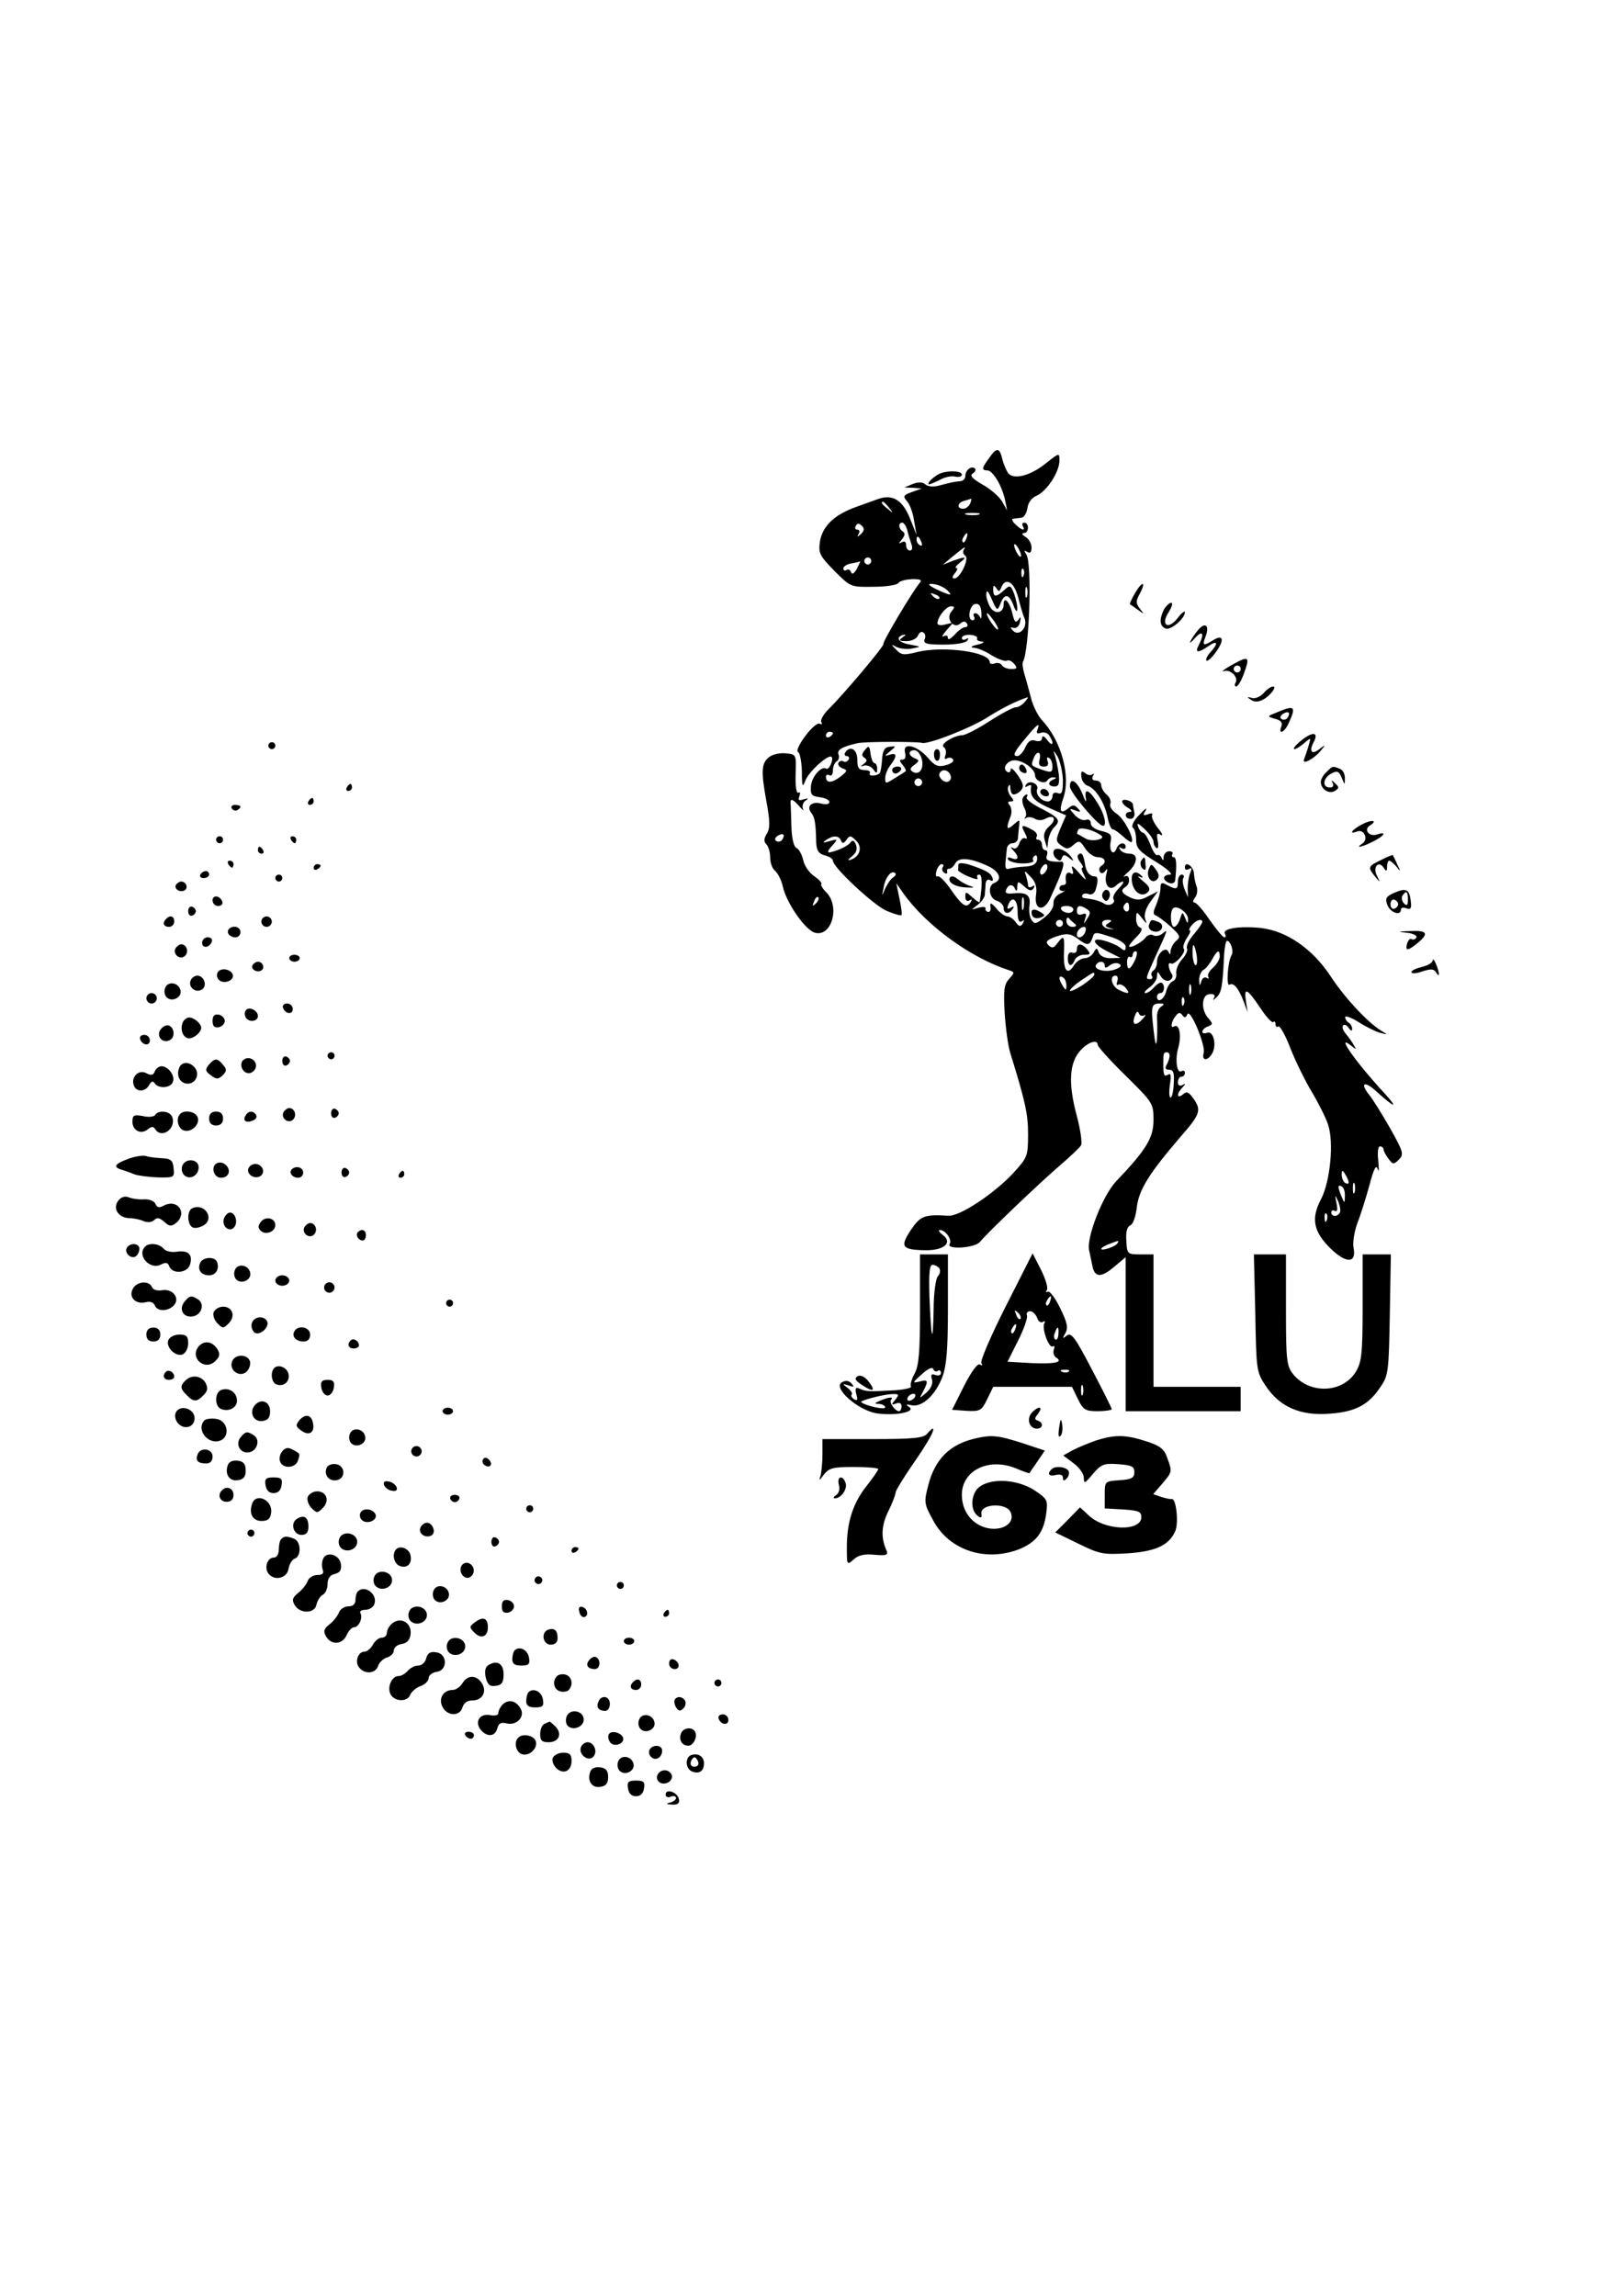 <?xml version="1.0" standalone="no"?>
<!DOCTYPE svg PUBLIC "-//W3C//DTD SVG 20010904//EN"
 "http://www.w3.org/TR/2001/REC-SVG-20010904/DTD/svg10.dtd">
<svg version="1.0" xmlns="http://www.w3.org/2000/svg"
 width="466pt" height="659pt" viewBox="0 0 466 659"
 preserveAspectRatio="xMidYMid meet">

<g transform="translate(0,659) scale(0.1,-0.1)"
fill="#000000" stroke="none">
<path d="M2838 5275 c-21 -28 -22 -35 -5 -35 16 0 42 -44 51 -85 l6 -30 -14
25 c-8 14 -33 36 -56 49 -30 17 -38 26 -29 32 7 4 10 11 7 14 -10 10 -28 -4
-28 -21 0 -8 -7 -15 -15 -15 -18 -2 -21 -2 -58 -12 -17 -5 -34 -4 -42 3 -8 7
-20 7 -36 1 l-24 -10 25 -1 25 -2 -28 -10 c-25 -9 -27 -12 -14 -27 8 -9 17
-34 20 -56 l7 -40 -16 40 c-22 59 -51 78 -94 63 -8 -3 -36 -13 -61 -22 -65
-23 -98 -55 -106 -99 -5 -34 -2 -41 41 -85 47 -47 47 -47 112 -46 36 0 69 5
72 11 4 6 22 10 39 11 24 0 30 -2 22 -11 -21 -25 -108 -171 -104 -175 4 -4
-105 -134 -156 -186 -16 -15 -26 -33 -22 -39 3 -5 1 -7 -5 -4 -5 4 -24 -12
-41 -35 -18 -24 -27 -44 -21 -46 5 -2 10 -27 11 -55 0 -45 2 -49 10 -27 10 26
66 76 75 68 7 -7 -7 -39 -15 -34 -14 9 -42 -23 -44 -50 -2 -25 2 -29 26 -32
15 -2 27 -8 27 -14 0 -6 -10 -8 -24 -4 -27 7 -43 -8 -28 -27 10 -12 13 -30 14
-84 1 -24 7 -33 25 -38 13 -3 23 -10 23 -15 0 -19 117 -128 154 -144 22 -9 41
-15 43 -12 2 2 -1 23 -6 47 l-9 44 21 -30 c66 -92 193 -184 301 -219 18 -6 18
-7 2 -25 -15 -16 -17 -33 -13 -100 3 -44 10 -95 16 -113 44 -142 51 -176 51
-233 0 -63 -2 -67 -41 -110 -55 -60 -156 -127 -188 -124 -69 4 -80 0 -108 -42
-31 -47 -25 -56 42 -57 54 -1 80 22 50 44 -10 8 -14 14 -8 14 16 0 36 -28 28
-40 -11 -17 73 -12 87 6 23 28 172 170 228 218 30 26 58 52 62 59 4 7 -2 47
-13 88 -24 90 -21 150 12 185 22 24 49 32 49 15 0 -5 36 -45 80 -88 78 -77 80
-80 80 -127 0 -51 -20 -85 -108 -177 -38 -41 -84 -159 -77 -196 3 -13 7 -34
10 -48 7 -32 26 -32 64 1 l31 26 0 -221 0 -221 165 0 165 0 0 35 0 35 -125 0
-125 0 0 190 0 190 -38 0 c-37 0 -38 1 -40 39 -2 25 2 40 11 44 8 3 16 25 19
52 6 51 36 98 125 202 58 66 61 77 37 111 -13 18 -19 21 -30 11 -17 -14 -19 2
-1 20 10 11 10 13 0 7 -8 -4 -13 -1 -13 8 0 9 5 16 10 16 6 0 10 5 10 11 0 5
-4 8 -9 5 -14 -9 -20 32 -10 67 10 35 3 71 -12 61 -12 -7 -8 16 6 32 7 9 12 9
18 0 6 -8 10 -7 14 3 8 19 53 -89 47 -111 -7 -24 13 -23 25 0 13 25 2 65 -15
58 -8 -3 -14 -1 -14 3 0 5 7 12 16 15 15 6 15 8 1 24 -22 25 -19 68 4 69 12 1
17 -3 13 -10 -5 -9 -3 -8 6 0 15 14 18 31 22 111 1 28 5 52 9 52 10 0 20 -30
13 -41 -11 -18 -16 -91 -6 -85 12 7 26 -10 41 -49 l11 -30 -5 33 c-6 41 4 35
43 -23 16 -24 32 -42 36 -38 3 3 6 1 6 -6 0 -7 4 -10 8 -7 5 3 21 -26 35 -63
15 -38 43 -95 62 -126 19 -32 40 -74 46 -93 17 -51 6 -162 -20 -213 -30 -56
-22 -94 27 -142 45 -44 75 -43 66 2 -3 14 2 46 11 71 10 25 25 74 35 110 12
46 19 59 23 45 4 -11 4 -1 2 23 -3 25 -1 42 5 42 5 0 10 -4 10 -8 0 -5 6 -17
14 -27 12 -17 15 -18 30 -3 15 15 13 22 -25 90 -23 40 -50 84 -61 97 -26 33
-13 40 20 10 53 -48 67 -53 26 -8 -85 92 -143 175 -97 138 15 -12 16 -12 8 1
-4 8 -15 23 -23 33 -8 9 -12 20 -8 24 4 4 11 1 16 -7 6 -9 10 -10 10 -3 0 6
-4 15 -10 18 -5 3 -10 10 -10 16 0 5 17 -1 38 -14 20 -13 48 -27 62 -31 23 -6
23 -6 5 5 -39 23 -106 95 -146 156 -53 81 -128 132 -203 140 -60 6 -110 -2
-101 -17 3 -6 3 -10 -2 -10 -4 0 -23 23 -42 50 -19 28 -38 50 -44 50 -5 0 -4
6 2 14 6 7 8 21 5 31 -4 9 -7 26 -8 38 -1 21 -26 38 -26 17 0 -6 5 -8 12 -4 8
5 9 2 3 -12 -4 -10 -7 -30 -7 -44 l1 -25 -10 23 c-5 13 -7 28 -3 33 3 5 0 9
-5 9 -6 0 -11 -9 -11 -20 0 -23 -4 -24 -31 -10 -16 9 -19 7 -19 -9 0 -11 -6
-32 -12 -47 -9 -20 -10 -28 -2 -31 6 -2 25 -16 43 -32 27 -25 30 -30 16 -41
-8 -7 -15 -20 -16 -29 0 -11 -2 -12 -6 -3 -7 18 -33 -4 -33 -29 0 -10 -5 -21
-10 -24 -6 -4 -8 -11 -5 -16 4 -5 1 -9 -4 -9 -15 0 -14 1 11 57 41 89 40 87
24 74 -8 -7 -21 -9 -27 -5 -7 4 -17 0 -23 -8 -11 -14 -46 -32 -46 -23 0 3 10
15 22 27 14 14 18 23 10 26 -7 2 -12 13 -12 25 1 22 1 22 17 2 14 -18 15 -18
9 -2 -4 12 2 31 15 49 l22 30 -28 -14 c-21 -12 -33 -12 -51 -4 -26 12 -30 21
-14 31 15 9 12 37 -2 30 -7 -4 -3 2 10 13 27 25 29 52 3 52 -11 0 -23 5 -27
12 -4 7 -3 8 4 4 7 -4 12 -2 12 3 0 16 -20 13 -26 -4 -9 -23 -22 -8 -17 19 4
20 0 25 -26 31 -18 4 -31 13 -31 22 0 9 -6 13 -14 10 -8 -3 -22 3 -32 14 -17
19 -17 20 2 13 15 -6 17 -4 7 6 -10 11 -15 11 -28 0 -22 -18 -27 -8 -14 29 22
63 -5 163 -59 222 -13 13 -27 41 -33 64 -6 22 -14 53 -19 69 -5 16 -7 32 -5
36 19 31 27 285 10 309 -7 11 -7 13 3 7 8 -5 12 -1 12 13 0 11 -8 25 -17 30
-10 6 -12 11 -5 11 15 0 16 30 1 30 -5 0 -7 -4 -4 -10 9 -15 -4 -12 -21 5 -9
8 -12 16 -7 16 4 1 15 2 23 3 8 0 16 13 18 27 2 16 12 31 28 37 29 14 64 68
64 100 0 23 0 23 -38 -7 -44 -36 -93 -49 -109 -29 -5 7 -13 25 -17 41 -8 33
-16 34 -38 2z m-54 -130 c-4 -8 -12 -15 -20 -15 -20 0 -17 18 4 23 9 3 18 5
19 6 1 0 0 -6 -3 -14z m-233 -12 c13 -16 12 -17 -3 -4 -17 13 -22 21 -14 21 2
0 10 -8 17 -17z m257 -20 c-10 -2 -26 -2 -35 0 -10 3 -2 5 17 5 19 0 27 -2 18
-5z m-337 -55 c-11 -10 -13 -10 -7 0 4 6 2 12 -4 12 -6 0 -8 5 -4 11 4 8 9 8
17 0 8 -8 7 -14 -2 -23z m133 8 c3 -13 9 -31 12 -40 3 -9 1 -16 -5 -16 -6 0
-11 7 -11 16 0 9 -5 12 -12 8 -10 -6 -10 -4 0 8 9 11 10 18 2 23 -12 8 -13 25
-1 25 5 0 12 -11 15 -24z m169 -21 c-3 -9 -8 -14 -10 -11 -3 3 -2 9 2 15 9 16
15 13 8 -4z m-129 -11 c3 -8 2 -12 -4 -9 -6 3 -10 10 -10 16 0 14 7 11 14 -7z
m286 -39 c0 -5 -5 -3 -10 5 -5 8 -10 20 -10 25 0 6 5 3 10 -5 5 -8 10 -19 10
-25z m-165 16 c-3 -5 -1 -12 5 -16 12 -8 -15 -65 -31 -65 -8 0 -7 5 1 15 7 8
9 15 4 15 -5 0 0 7 10 15 23 18 18 19 -21 5 l-28 -11 30 25 c33 27 39 31 30
17z m-265 -31 c0 -5 -4 -10 -10 -10 -5 0 -10 5 -10 10 0 6 5 10 10 10 6 0 10
-4 10 -10z m-41 -22 c-8 -14 -14 -18 -17 -10 -2 6 -8 10 -13 6 -5 -3 -9 -1 -9
5 0 5 10 12 23 14 12 2 23 5 25 6 1 0 -3 -9 -9 -21z m478 -20 c-3 -8 -6 -5 -6
6 -1 11 2 17 5 13 3 -3 4 -12 1 -19z m-216 -45 c11 -12 8 -12 -17 -2 -41 18
-50 27 -20 22 14 -3 31 -12 37 -20z m200 -15 c6 -24 14 -52 19 -63 10 -26 -16
-53 -33 -35 -9 9 -9 11 2 8 8 -2 16 6 18 17 3 15 2 17 -5 6 -8 -10 -11 -6 -17
18 -7 33 -25 52 -25 27 0 -24 -22 -31 -37 -11 -7 11 -13 28 -13 39 1 15 5 11
16 -14 15 -34 16 -34 25 -12 11 30 25 28 37 -5 6 -17 11 -21 11 -11 1 9 -4 29
-9 44 -10 25 -12 26 -29 10 -23 -21 -31 -20 -31 2 0 13 2 14 9 4 7 -11 9 -11
14 2 12 30 36 17 48 -26z m26 0 c-3 -7 -5 -2 -5 12 0 14 2 19 5 13 2 -7 2 -19
0 -25z m-252 -6 c-3 -3 -11 0 -18 7 -9 10 -8 11 6 5 10 -3 15 -9 12 -12z m121
-40 c1 -15 -1 -21 -3 -14 -3 6 -9 12 -14 12 -6 0 -7 -4 -4 -10 3 -5 1 -10 -4
-10 -17 0 -9 46 9 47 10 1 15 -8 16 -25z m-86 3 c-17 -20 6 -51 25 -35 9 8 15
8 20 0 3 -5 1 -10 -6 -10 -6 0 -20 -10 -30 -22 -11 -11 -19 -16 -19 -9 0 7 -5
9 -12 5 -7 -4 -4 3 7 16 l20 23 -22 -5 c-13 -4 -23 -2 -23 3 0 18 25 49 39 49
11 0 11 -3 1 -15z m125 -31 c9 -15 12 -23 6 -20 -11 7 -35 46 -28 46 3 0 12
-12 22 -26z m-202 -49 c-4 -12 6 -15 55 -15 35 0 64 5 68 12 4 7 3 8 -4 4 -7
-4 -12 -2 -12 3 0 6 11 10 24 9 14 -1 22 -6 20 -10 -3 -4 3 -9 13 -9 10 -1 5
-5 -12 -9 -18 -4 -22 -8 -11 -9 10 0 34 -10 52 -22 19 -11 38 -18 43 -15 5 3
14 -1 21 -9 10 -12 9 -15 -8 -15 -12 0 -24 5 -27 11 -4 6 -13 8 -21 5 -8 -3
-14 -1 -14 4 0 29 -132 47 -207 29 -39 -10 -47 -9 -61 6 -16 16 -16 17 1 8 11
-5 31 -7 45 -4 26 5 26 5 -6 11 -33 5 -45 21 -20 28 9 2 8 0 -2 -7 -12 -9 -10
-11 11 -11 15 0 29 7 33 16 3 8 10 13 15 9 6 -3 8 -12 4 -20z m287 -180 c-7
-8 -18 -15 -26 -15 -7 0 -41 -18 -75 -40 -34 -22 -69 -40 -78 -40 -25 -1 -65
-26 -53 -34 6 -4 8 -14 5 -23 -4 -10 -2 -14 5 -9 6 3 13 2 17 -4 3 -5 -6 -12
-21 -16 -22 -6 -32 -2 -52 22 -31 35 -73 45 -65 14 3 -12 0 -20 -7 -20 -10 0
-10 -3 0 -15 7 -9 11 -17 9 -18 -2 -2 -16 -11 -31 -20 -27 -17 -28 -17 -28 0
0 10 7 27 15 37 20 26 19 37 -2 30 -16 -5 -16 -4 1 10 18 15 18 15 -1 13 -14
-1 -20 -10 -22 -36 -1 -19 -4 -37 -7 -40 -9 -9 -34 -9 -28 0 3 5 -4 9 -15 9
-17 0 -21 6 -21 30 0 30 -21 42 -35 20 -3 -5 -1 -10 5 -10 6 0 8 -5 5 -10 -4
-6 -10 -8 -15 -5 -5 3 -11 1 -14 -4 -3 -5 2 -12 11 -16 16 -5 15 -8 -7 -25
-24 -18 -40 -18 -40 1 0 6 5 7 10 4 6 -3 10 3 10 14 0 11 5 23 11 26 6 4 8 13
5 20 -5 13 10 22 54 32 17 5 172 5 186 1 18 -5 143 44 190 75 40 25 79 45 113
56 2 0 -2 -6 -9 -14z m37 -79 c-4 -10 -1 -13 10 -9 8 3 19 0 24 -8 15 -23 10
-34 -6 -13 -9 12 -14 14 -15 6 0 -8 -7 -11 -18 -8 -13 5 -22 -1 -30 -19 -6
-14 -17 -25 -23 -25 -15 0 -9 13 26 54 32 39 40 44 32 22z m-587 -10 c0 -3 -4
-8 -10 -11 -5 -3 -10 -1 -10 4 0 6 5 11 10 11 6 0 10 -2 10 -4z m255 -74 c7
-28 -7 -48 -26 -37 -9 6 -8 11 5 20 14 11 15 13 1 19 -19 7 -20 23 -1 23 8 0
17 -11 21 -25z m405 -61 c0 -34 -3 -42 -15 -37 -9 3 -15 0 -15 -9 0 -8 -6 -15
-13 -15 -19 0 -36 20 -31 35 6 16 -23 28 -32 13 -4 -7 -3 -8 5 -4 6 4 11 4 10
-1 -5 -27 6 -41 50 -61 l50 -22 -16 -37 c-14 -34 -14 -38 3 -50 15 -11 20 -10
34 2 16 14 19 13 34 -10 9 -14 25 -25 36 -25 21 0 27 -15 10 -25 -6 -4 -7 -11
-4 -17 4 -6 10 -5 16 3 6 9 7 5 2 -12 -6 -30 11 -48 29 -30 6 6 15 11 19 11 4
0 -1 -9 -12 -20 -12 -12 -18 -25 -15 -30 8 -12 -13 -23 -27 -13 -13 8 -33 13
-55 15 -7 1 -10 5 -7 9 2 5 11 6 18 3 8 -3 17 2 20 13 8 26 7 38 -3 38 -14 0
-25 13 -28 37 -4 26 -10 34 -19 25 -4 -4 -1 -13 6 -22 7 -8 9 -15 6 -15 -4 0
-2 -10 5 -22 8 -17 4 -15 -15 7 -17 20 -24 23 -19 11 4 -13 3 -17 -5 -12 -11
6 -17 -5 -13 -26 0 -5 -3 -8 -9 -8 -5 0 -10 -4 -10 -10 0 -5 6 -8 13 -7 6 2 2
-1 -10 -7 -13 -6 -21 -17 -20 -29 1 -11 -10 -28 -26 -40 -24 -19 -29 -20 -37
-7 -6 8 -8 27 -6 42 4 29 -8 38 -47 34 -18 -2 -24 1 -20 10 6 17 20 18 26 2 3
-7 6 -5 6 6 1 18 2 18 20 2 14 -13 21 -14 27 -5 4 8 3 10 -4 5 -7 -4 -12 -3
-12 3 0 5 -3 18 -6 28 -6 16 -5 16 13 -3 14 -14 19 -29 16 -51 -7 -45 22 -52
41 -10 36 78 44 104 32 104 -36 -1 -48 4 -42 18 3 8 1 15 -4 15 -6 0 -10 7
-10 15 0 8 -5 15 -11 15 -5 0 -8 4 -4 9 3 6 -3 15 -14 20 -29 16 -33 14 -20
-10 7 -13 7 -19 1 -15 -6 3 -13 -3 -17 -14 -4 -12 -11 -18 -18 -14 -8 5 -8 2
1 -7 17 -18 15 -30 -5 -22 -10 4 -14 2 -10 -4 4 -6 23 -11 42 -11 19 0 33 4
30 8 -3 5 -1 11 4 14 5 4 8 -2 7 -11 -2 -13 -13 -19 -35 -20 -18 -1 -38 -4
-45 -6 -9 -4 -12 2 -11 16 1 12 3 30 4 40 0 9 8 17 16 17 8 0 15 6 16 13 0 6
2 22 3 35 3 21 2 21 -16 5 -19 -17 -22 -11 -9 22 5 11 4 25 -1 33 -7 8 -7 12
2 12 10 0 10 3 0 15 -6 8 -10 20 -7 27 4 8 6 7 6 -4 1 -10 4 -18 9 -18 12 0
28 14 27 25 0 15 -35 61 -35 47 0 -7 -4 -11 -10 -7 -16 10 1 34 23 33 26 -2
57 -26 57 -43 0 -16 27 -27 35 -15 4 6 12 10 18 9 9 0 9 -2 0 -6 -18 -7 -16
-20 3 -20 12 0 15 8 12 36 -3 20 -8 45 -12 56 -5 13 -2 11 8 -5 8 -14 15 -45
16 -69z m-67 59 c-4 -14 0 -20 12 -20 11 0 15 5 11 16 -3 8 -2 12 4 9 6 -3 10
-15 10 -25 0 -17 -4 -18 -30 -9 -33 12 -32 11 -24 33 9 23 23 20 17 -4z m-258
-40 c11 -17 -5 -32 -21 -19 -7 6 -11 15 -8 20 7 12 21 11 29 -1z m-81 -31 c-3
-5 -10 -7 -15 -3 -5 3 -7 10 -3 15 3 5 10 7 15 3 5 -3 7 -10 3 -15z m516 -147
c14 -10 -26 -19 -44 -9 -12 7 -23 13 -25 14 -1 1 0 6 3 12 6 9 45 -1 66 -17z
m-747 -14 c4 -10 8 -9 16 2 9 13 12 13 28 -3 19 -19 10 -47 -18 -55 -8 -2 -5
2 5 10 13 10 17 21 12 34 -4 11 -10 14 -14 8 -7 -11 -36 -25 -60 -30 -9 -2 -7
5 5 18 18 20 18 21 -7 14 -19 -6 -21 -5 -10 3 20 14 37 14 43 -1z m423 -74
c32 -15 41 -39 17 -48 -20 -8 -15 -44 7 -51 11 -3 20 -13 20 -21 0 -17 16 -19
26 -2 5 7 3 8 -6 3 -8 -5 -11 -3 -8 5 10 31 28 21 28 -15 0 -25 4 -34 12 -29
7 5 8 3 3 -6 -6 -10 -11 -10 -20 3 -7 10 -18 17 -24 17 -7 0 -22 10 -32 23
-15 17 -19 18 -17 5 2 -9 -1 -16 -7 -15 -5 1 -9 6 -7 10 1 5 -8 5 -20 2 -22
-7 -23 -7 -3 8 11 8 20 21 21 29 0 7 2 21 2 31 1 11 7 15 13 11 7 -4 10 -1 7
6 -5 15 -18 22 -65 38 -19 6 -33 6 -33 1 0 -5 0 -12 -1 -16 0 -3 14 -12 31
-19 17 -7 28 -9 25 -4 -3 6 -1 10 5 10 9 0 9 -32 1 -79 -1 -2 -10 4 -21 14
-19 17 -20 17 -20 1 0 -10 5 -14 12 -10 7 4 8 3 4 -4 -12 -20 -24 -13 -56 33
-17 25 -35 43 -40 40 -4 -3 -6 4 -3 15 3 11 10 20 15 20 5 0 7 -4 3 -9 -3 -5
-1 -13 5 -16 6 -4 9 -2 8 3 -2 6 1 9 5 9 5 -1 13 6 18 15 10 19 44 16 95 -8z
m168 -9 c-4 -8 -10 -15 -15 -15 -4 0 -6 7 -3 15 4 8 10 15 15 15 4 0 6 -7 3
-15z m-441 -23 c-7 -4 -17 -19 -23 -32 -10 -24 -10 -24 -4 5 5 29 23 49 33 39
3 -3 0 -8 -6 -12z m374 -89 c-3 -10 -5 -4 -5 12 0 17 2 24 5 18 2 -7 2 -21 0
-30z m303 1 c0 -8 -5 -12 -10 -9 -6 4 -8 11 -5 16 9 14 15 11 15 -7z m-160 -4
c0 -5 -6 -10 -14 -10 -8 0 -18 5 -21 10 -3 6 3 10 14 10 12 0 21 -4 21 -10z
m39 1 c10 -7 11 -12 1 -27 -11 -18 -11 -18 -6 0 5 13 2 17 -9 12 -9 -3 -15 0
-15 9 0 17 9 19 29 6z m290 -29 c0 -14 -2 -13 -8 3 -8 19 -8 19 -15 -2 -4 -13
-12 -23 -17 -23 -10 0 -13 43 -3 53 11 11 44 -13 43 -31z m-324 -14 c6 -4 2
-8 -7 -8 -10 0 -18 7 -18 17 0 9 3 12 8 7 4 -5 12 -12 17 -16z m-35 2 c0 -5
-4 -10 -10 -10 -5 0 -10 5 -10 10 0 6 5 10 10 10 6 0 10 -4 10 -10z m131 1
c-11 -7 -11 -10 3 -14 15 -5 15 -5 0 -3 -24 2 -30 26 -7 26 14 0 15 -2 4 -9z
m269 3 c0 -3 -11 -20 -25 -36 -14 -16 -22 -34 -19 -40 3 -5 -3 -19 -14 -31
-11 -12 -18 -30 -17 -40 2 -10 -3 -21 -10 -23 -7 -3 -16 -16 -19 -30 -6 -23
-26 -34 -26 -14 0 6 5 10 10 10 6 0 10 7 10 15 0 8 -4 15 -9 15 -5 0 -14 -7
-21 -15 -7 -8 -17 -15 -23 -15 -6 0 -1 7 11 16 12 8 22 23 22 32 1 16 1 16 11
0 5 -9 16 -15 24 -12 8 4 12 11 8 18 -11 16 -13 37 -3 31 10 -6 45 33 37 42
-4 3 0 17 8 30 9 13 13 23 9 23 -4 0 -1 7 6 15 12 15 30 20 30 9z m-336 -29
c-6 -16 -24 -21 -24 -7 0 11 11 22 21 22 5 0 6 -7 3 -15z m116 -42 c0 -12 -3
-13 -14 -4 -8 7 -28 16 -46 21 -42 12 -36 -9 11 -32 l34 -17 -28 -1 c-16 0
-30 6 -34 16 -5 15 -7 15 -15 0 -5 -9 -17 -16 -26 -16 -9 0 -23 -9 -30 -20
-19 -31 -31 -16 -29 35 2 50 0 53 -19 28 -10 -14 -15 -15 -25 -6 -10 10 -6 14
15 23 36 13 47 12 70 -5 26 -20 33 -19 41 4 5 17 8 17 50 3 27 -8 45 -20 45
-29z m204 -26 c2 -15 1 -27 -3 -27 -4 0 -8 14 -9 31 -1 37 5 35 12 -4z m-177
-12 c-14 -30 -23 -32 -23 -6 0 11 4 17 8 15 4 -3 8 0 8 5 0 6 4 11 9 11 5 0 4
-11 -2 -25z m243 10 c0 -8 -9 -23 -19 -32 -11 -9 -17 -21 -14 -26 3 -6 1 -7
-5 -3 -6 3 -13 -2 -15 -11 -4 -14 -5 -13 -6 4 0 12 5 26 13 30 7 4 18 18 25
31 14 26 21 28 21 7z m-330 -26 c0 -8 4 -8 15 1 8 6 20 8 26 4 9 -5 5 -10 -11
-16 -26 -10 -63 -1 -55 13 8 13 25 11 25 -2z m-30 -26 c0 -5 -16 -18 -35 -31
-19 -12 -35 -19 -35 -15 1 5 15 18 33 30 38 25 37 25 37 16z m-80 -31 c0 -15
-2 -15 -10 -2 -13 20 -13 33 0 25 6 -3 10 -14 10 -23z m146 12 c-3 -8 -2 -13
3 -10 5 3 14 -1 21 -9 15 -18 7 -19 -21 -5 -20 11 -26 40 -8 40 6 0 8 -7 5
-16z m211 -36 c-3 -7 -5 -2 -5 12 0 14 2 19 5 13 2 -7 2 -19 0 -25z m-20 -30
c-3 -8 -6 -5 -6 6 -1 11 2 17 5 13 3 -3 4 -12 1 -19z m-65 -7 c-8 -4 -13 -19
-12 -32 1 -13 1 -40 0 -59 -2 -26 -5 -20 -10 25 -8 68 -6 75 18 75 13 0 14 -2
4 -9z m-49 -25 c7 4 4 -1 -5 -11 -20 -22 -32 -16 -21 11 4 11 8 13 11 6 2 -7
9 -9 15 -6z m73 -118 c-1 -7 -5 -19 -9 -25 -5 -9 -2 -13 8 -13 12 0 15 -9 13
-40 -1 -22 -5 -40 -9 -40 -4 0 -5 16 -2 37 4 26 3 34 -5 29 -12 -7 -14 -2 -14
34 0 28 1 30 11 30 5 0 8 -6 7 -12z m514 -361 c0 -5 -4 -5 -10 -2 -5 3 -10 14
-10 23 0 15 2 15 10 2 5 -8 10 -19 10 -23z m17 -29 c-3 -7 -5 -2 -5 12 0 14 2
19 5 13 2 -7 2 -19 0 -25z m-28 -11 c0 -21 -1 -21 -9 -2 -12 28 -12 37 0 30 6
-3 10 -16 9 -28z m-15 -48 c-7 -12 -24 -11 -24 2 0 5 5 7 10 4 7 -4 9 3 5 22
-5 26 -5 26 5 5 5 -13 8 -28 4 -33z m-37 -21 c-3 -8 -6 -5 -6 6 -1 11 2 17 5
13 3 -3 4 -12 1 -19z m-601 -67 c-6 -9 -46 -22 -46 -15 0 3 10 9 23 14 29 11
29 11 23 1z"/>
<path d="M2482 4438 c-10 -12 -10 -18 -1 -23 8 -6 7 -10 -2 -17 -11 -8 -11 -9
1 -5 8 2 20 -3 26 -11 9 -13 11 -12 11 2 0 9 -4 16 -8 16 -4 0 -9 12 -11 27
-3 23 -5 24 -16 11z"/>
<path d="M2680 4426 c0 -23 16 -27 17 -5 1 10 -2 19 -8 19 -5 0 -9 -6 -9 -14z"/>
<path d="M2560 4380 c0 -5 4 -10 9 -10 6 0 13 5 16 10 3 6 -1 10 -9 10 -9 0
-16 -4 -16 -10z"/>
<path d="M2926 4392 c-3 -6 -1 -14 5 -17 14 -9 20 -2 10 14 -6 8 -11 9 -15 3z"/>
<path d="M2986 4321 c-3 -5 1 -11 9 -15 8 -3 15 -1 15 4 0 13 -18 22 -24 11z"/>
<path d="M2935 4300 c-3 -5 -1 -18 4 -28 6 -11 7 -23 3 -27 -4 -5 -2 -6 3 -2
6 3 17 2 25 -3 8 -5 21 -5 31 1 25 13 32 -4 9 -23 -13 -12 -17 -24 -12 -40 l7
-23 3 24 c2 13 10 31 18 38 19 19 12 27 -41 54 -24 12 -42 26 -39 31 3 4 3 8
0 8 -3 0 -8 -4 -11 -10z"/>
<path d="M3024 4149 c-3 -6 -1 -16 6 -22 10 -9 14 -9 17 1 4 10 8 10 21 0 12
-10 14 -10 8 -1 -12 21 -44 35 -52 22z"/>
<path d="M3165 4029 c-4 -6 -3 -15 3 -21 6 -6 11 -4 15 6 7 18 -9 31 -18 15z"/>
<path d="M2960 3972 c0 -15 11 -21 27 -15 12 5 12 7 1 14 -17 11 -28 11 -28 1z"/>
<path d="M2726 4072 c-8 -14 14 -28 49 -29 19 -1 23 0 10 4 -11 3 -27 12 -37
20 -9 8 -18 10 -22 5z"/>
<path d="M3090 3865 c0 -8 -6 -12 -13 -9 -8 3 -13 -3 -13 -16 0 -23 11 -27 20
-5 3 8 15 15 27 15 18 0 19 2 9 15 -16 19 -30 19 -30 0z"/>
<path d="M2700 5232 c-18 -6 -45 -32 -33 -32 4 1 19 7 32 14 13 7 32 11 43 8
10 -2 18 0 18 6 0 10 -35 13 -60 4z"/>
<path d="M3257 4888 c-10 -17 -16 -31 -15 -32 2 -1 12 -8 23 -16 19 -14 19
-14 6 3 -12 15 -12 22 -1 42 20 37 8 39 -13 3z"/>
<path d="M3340 4841 c-14 -28 -13 -48 5 -55 15 -5 55 29 55 47 0 5 -10 -2 -21
-17 -28 -36 -50 -19 -25 18 9 15 12 26 7 26 -6 0 -15 -9 -21 -19z"/>
<path d="M3438 4782 c-8 -9 -18 -24 -22 -32 -4 -8 2 -4 13 9 22 24 28 13 11
-20 -13 -23 -2 -24 28 -3 26 18 29 8 5 -18 -9 -10 -14 -21 -11 -24 3 -3 16 9
28 26 25 35 19 51 -10 32 -28 -17 -31 -15 -20 13 11 30 -2 41 -22 17z"/>
<path d="M3530 4679 c-19 -11 -27 -18 -18 -15 19 6 43 -18 33 -34 -3 -5 -2
-10 2 -10 5 0 14 15 21 33 20 55 17 57 -38 26z m30 -9 c0 -5 -4 -10 -10 -10
-5 0 -10 5 -10 10 0 6 5 10 10 10 6 0 10 -4 10 -10z"/>
<path d="M3626 4601 c-10 -11 -25 -17 -34 -14 -14 4 -15 3 -3 -5 16 -12 40 -3
61 22 18 23 -4 20 -24 -3z"/>
<path d="M3665 4546 c-30 -12 -30 -12 -6 -19 16 -4 22 -11 18 -21 -10 -27 9
-18 21 9 22 48 17 52 -33 31z m30 -15 c-3 -6 -11 -8 -17 -5 -6 4 -5 9 3 15 16
10 23 4 14 -10z"/>
<path d="M3734 4465 c-16 -13 -25 -24 -20 -25 5 0 18 8 29 18 19 16 19 16 12
-8 -4 -14 -10 -31 -13 -39 -7 -18 29 1 49 26 13 16 13 17 -4 4 -22 -18 -32 -9
-18 18 16 30 -1 33 -35 6z"/>
<path d="M770 4450 c0 -5 5 -10 10 -10 6 0 10 5 10 10 0 6 -4 10 -10 10 -5 0
-10 -4 -10 -10z"/>
<path d="M2208 4418 c-23 -17 -25 -39 -9 -127 11 -59 11 -79 1 -94 -8 -14 -9
-22 -1 -30 6 -6 11 -23 11 -38 0 -15 6 -32 14 -38 8 -7 18 -27 22 -44 10 -48
65 -127 93 -134 48 -12 72 76 32 116 -11 11 -17 22 -14 24 2 3 -7 13 -20 22
-14 9 -29 30 -32 46 -4 17 -13 33 -19 35 -8 3 -14 27 -15 60 -1 31 -2 59 -2
62 -3 21 3 22 22 1 11 -13 17 -18 13 -10 -3 7 0 18 7 23 11 7 9 8 -5 4 -14 -5
-17 -2 -12 9 3 9 2 13 -3 10 -6 -3 -9 19 -8 52 2 58 2 58 -28 61 -16 2 -38 -3
-47 -10z m37 -237 c-3 -6 -11 -8 -17 -5 -6 4 -5 9 3 15 16 10 23 4 14 -10z
m96 -184 c-10 -9 -11 -8 -5 6 3 10 9 15 12 12 3 -3 0 -11 -7 -18z"/>
<path d="M3806 4374 c-9 -8 -16 -21 -16 -28 0 -21 24 -36 40 -26 13 8 13 11 1
22 -10 10 -12 10 -7 1 4 -8 1 -13 -8 -13 -23 0 -20 27 4 40 17 9 22 7 30 -12
9 -22 9 -22 9 -2 1 12 -6 25 -15 28 -21 8 -20 8 -38 -10z"/>
<path d="M3103 4361 c1 -12 9 -23 18 -26 23 -8 48 -47 57 -90 4 -20 10 -35 15
-35 4 0 17 -9 29 -20 12 -11 23 -18 25 -17 9 10 -22 68 -42 81 -14 9 -22 22
-19 29 3 8 -2 20 -11 27 -8 7 -15 19 -15 26 0 8 -7 14 -16 14 -9 0 -12 5 -8
13 4 6 4 9 -1 5 -4 -4 -14 -3 -21 3 -10 8 -13 6 -11 -10z"/>
<path d="M3070 4333 c0 -17 81 -113 95 -113 12 0 4 35 -16 66 -24 39 -39 44
-33 12 2 -13 -2 -8 -9 11 -15 39 -37 53 -37 24z"/>
<path d="M995 4330 c-3 -5 -1 -10 4 -10 6 0 11 5 11 10 0 6 -2 10 -4 10 -3 0
-8 -4 -11 -10z"/>
<path d="M885 4290 c-3 -5 -1 -10 4 -10 6 0 11 5 11 10 0 6 -2 10 -4 10 -3 0
-8 -4 -11 -10z"/>
<path d="M3220 4290 c0 -5 8 -14 18 -19 9 -6 11 -11 5 -11 -18 0 -16 -20 1
-20 8 0 13 8 11 18 -2 9 -4 20 -4 23 -1 11 -31 19 -31 9z"/>
<path d="M665 4270 c4 -6 11 -8 16 -5 14 9 11 15 -7 15 -8 0 -12 -5 -9 -10z"/>
<path d="M3263 4245 c-12 -14 -17 -27 -12 -31 5 -3 9 -18 9 -34 0 -24 9 -34
58 -64 31 -19 49 -36 40 -36 -22 0 -24 -16 -3 -24 8 -3 16 0 17 7 5 43 4 67
-4 67 -5 0 -7 4 -4 8 3 5 -1 9 -9 9 -8 0 -15 -7 -16 -16 0 -11 -2 -12 -6 -3
-2 6 -8 10 -12 8 -4 -3 -13 11 -20 30 -7 18 -16 34 -21 34 -4 0 -11 8 -14 17
-5 13 0 11 18 -6 15 -14 26 -30 26 -37 0 -7 4 -15 9 -18 4 -3 6 6 3 21 -4 20
-2 24 9 17 7 -4 4 5 -9 20 -12 16 -19 32 -16 37 3 5 -3 6 -12 2 -12 -4 -15 -3
-10 5 12 19 3 13 -21 -13z"/>
<path d="M3908 4224 c-30 -16 -39 -30 -13 -20 20 7 32 -23 14 -35 -23 -15 0
-10 31 6 34 17 40 30 11 20 -23 -7 -39 14 -20 26 24 15 5 18 -23 3z"/>
<path d="M620 4180 c0 -5 5 -10 10 -10 6 0 10 5 10 10 0 6 -4 10 -10 10 -5 0
-10 -4 -10 -10z"/>
<path d="M835 4180 c3 -5 8 -10 11 -10 2 0 4 5 4 10 0 6 -5 10 -11 10 -5 0 -7
-4 -4 -10z"/>
<path d="M740 4150 c0 -5 5 -10 11 -10 5 0 7 5 4 10 -3 6 -8 10 -11 10 -2 0
-4 -4 -4 -10z"/>
<path d="M3963 4122 c-38 -18 -39 -21 -17 -48 15 -18 15 -18 5 3 -13 25 5 45
20 22 7 -11 9 -10 9 4 0 9 3 17 6 17 4 0 13 -8 21 -17 12 -16 13 -15 2 7 -6
14 -12 26 -13 26 0 1 -16 -5 -33 -14z"/>
<path d="M3274 4119 c-3 -6 -1 -16 4 -21 8 -8 11 -5 9 11 -1 24 -3 25 -13 10z"/>
<path d="M655 4110 c3 -5 8 -10 11 -10 2 0 4 5 4 10 0 6 -5 10 -11 10 -5 0 -7
-4 -4 -10z"/>
<path d="M900 4099 c0 -5 5 -7 10 -4 6 3 10 8 10 11 0 2 -4 4 -10 4 -5 0 -10
-5 -10 -11z"/>
<path d="M3296 4095 c-8 -22 9 -44 24 -29 7 7 6 16 -3 28 -13 18 -14 18 -21 1z"/>
<path d="M575 4080 c-3 -5 1 -10 9 -10 9 0 16 5 16 10 0 6 -4 10 -9 10 -6 0
-13 -4 -16 -10z"/>
<path d="M3248 4060 c4 -31 29 -47 46 -30 8 8 4 17 -14 31 -14 12 -18 17 -10
13 8 -4 11 -3 7 1 -18 20 -33 12 -29 -15z"/>
<path d="M790 4070 c0 -5 5 -10 10 -10 6 0 10 5 10 10 0 6 -4 10 -10 10 -5 0
-10 -4 -10 -10z"/>
<path d="M505 4051 c-7 -12 12 -24 25 -16 11 7 4 25 -10 25 -5 0 -11 -4 -15
-9z"/>
<path d="M3999 4027 c-22 -10 -25 -16 -18 -34 8 -22 39 -33 39 -13 0 5 7 7 16
3 12 -4 15 0 12 22 -4 33 -13 38 -49 22z m41 -19 c0 -16 -3 -19 -11 -11 -6 6
-8 16 -5 22 11 17 16 13 16 -11z m-28 -13 c0 -5 -5 -11 -11 -13 -6 -2 -11 4
-11 13 0 9 5 15 11 13 6 -2 11 -8 11 -13z"/>
<path d="M610 4006 c0 -9 7 -16 16 -16 9 0 14 5 12 12 -6 18 -28 21 -28 4z"/>
<path d="M540 3975 c0 -9 5 -15 11 -13 6 2 11 8 11 13 0 5 -5 11 -11 13 -6 2
-11 -4 -11 -13z"/>
<path d="M477 3953 c-12 -11 -8 -23 8 -23 8 0 15 7 15 15 0 16 -12 20 -23 8z"/>
<path d="M750 3945 c0 -8 7 -15 15 -15 8 0 15 7 15 15 0 8 -7 15 -15 15 -8 0
-15 -7 -15 -15z"/>
<path d="M3297 3936 c-3 -8 2 -16 13 -19 23 -6 35 19 14 27 -21 8 -21 8 -27
-8z"/>
<path d="M657 3924 c-9 -10 2 -24 19 -24 8 0 14 7 14 15 0 15 -21 21 -33 9z"/>
<path d="M4038 3913 c18 -2 30 -9 26 -14 -3 -5 -9 -7 -14 -4 -4 3 -10 -4 -13
-15 -5 -21 4 -19 36 8 27 24 20 32 -25 30 -38 -1 -39 -2 -10 -5z"/>
<path d="M580 3884 c0 -17 22 -14 28 4 2 7 -3 12 -12 12 -9 0 -16 -7 -16 -16z"/>
<path d="M504 3869 c-10 -17 13 -36 27 -22 12 12 4 33 -11 33 -5 0 -12 -5 -16
-11z"/>
<path d="M830 3840 c0 -5 7 -10 15 -10 8 0 15 5 15 10 0 6 -7 10 -15 10 -8 0
-15 -4 -15 -10z"/>
<path d="M4111 3833 c-1 -6 -14 -14 -31 -18 -16 -4 -30 -10 -30 -15 0 -5 14
-4 31 2 25 8 33 8 40 -3 11 -18 10 -1 -1 26 -5 11 -9 15 -9 8z"/>
<path d="M725 3821 c-7 -12 12 -24 25 -16 11 7 4 25 -10 25 -5 0 -11 -4 -15
-9z"/>
<path d="M625 3800 c-4 -7 -3 -16 3 -22 14 -14 45 -2 40 15 -6 16 -34 21 -43
7z"/>
<path d="M547 3776 c-8 -19 15 -37 32 -26 17 10 7 40 -13 40 -7 0 -16 -6 -19
-14z"/>
<path d="M474 3755 c-4 -9 -2 -21 4 -27 15 -15 44 -1 40 19 -4 23 -36 29 -44
8z"/>
<path d="M420 3725 c0 -8 7 -15 15 -15 8 0 15 7 15 15 0 8 -7 15 -15 15 -8 0
-15 -7 -15 -15z"/>
<path d="M812 3698 c6 -18 28 -21 28 -4 0 9 -7 16 -16 16 -9 0 -14 -5 -12 -12z"/>
<path d="M705 3690 c-4 -6 -3 -14 0 -20 9 -15 35 -12 35 4 0 17 -27 29 -35 16z"/>
<path d="M610 3660 c0 -15 5 -20 18 -18 9 2 17 10 17 18 0 8 -8 16 -17 18 -13
2 -18 -3 -18 -18z"/>
<path d="M524 3655 c-8 -21 2 -45 19 -45 8 0 20 7 27 15 10 12 10 18 0 30 -7
8 -19 15 -27 15 -7 0 -16 -7 -19 -15z"/>
<path d="M462 3637 c-15 -17 1 -42 23 -33 18 6 17 37 -1 43 -6 2 -16 -2 -22
-10z"/>
<path d="M402 3608 c6 -18 28 -21 28 -4 0 9 -7 16 -16 16 -9 0 -14 -5 -12 -12z"/>
<path d="M940 3560 c0 -5 5 -10 10 -10 6 0 10 5 10 10 0 6 -4 10 -10 10 -5 0
-10 -4 -10 -10z"/>
<path d="M701 3550 c-17 -10 -7 -40 13 -40 7 0 16 6 19 14 8 19 -15 37 -32 26z"/>
<path d="M810 3545 c0 -9 5 -15 11 -13 6 2 11 8 11 13 0 5 -5 11 -11 13 -6 2
-11 -4 -11 -13z"/>
<path d="M599 3534 c-11 -14 -10 -18 6 -30 16 -12 21 -12 34 0 12 12 12 18 1
30 -16 20 -24 20 -41 0z"/>
<path d="M514 3525 c-9 -23 3 -45 25 -45 23 0 35 28 20 46 -15 18 -38 18 -45
-1z"/>
<path d="M444 3515 c-4 -11 -11 -12 -24 -5 -22 12 -45 -11 -36 -35 7 -20 33
-19 44 1 6 11 11 13 16 5 10 -16 46 -14 52 4 7 18 -13 45 -33 45 -7 0 -16 -7
-19 -15z"/>
<path d="M814 3399 c-10 -17 13 -36 27 -22 12 12 4 33 -11 33 -5 0 -12 -5 -16
-11z"/>
<path d="M950 3395 c0 -9 5 -15 11 -13 6 2 11 8 11 13 0 5 -5 11 -11 13 -6 2
-11 -4 -11 -13z"/>
<path d="M445 3390 c-3 -5 -19 -7 -35 -3 -26 5 -30 2 -30 -16 0 -26 25 -38 44
-22 10 8 16 9 21 1 18 -30 62 1 49 35 -7 17 -40 20 -49 5z"/>
<path d="M517 3393 c-13 -12 -7 -41 10 -47 21 -8 48 17 40 38 -6 16 -38 22
-50 9z"/>
<path d="M600 3380 c0 -13 7 -20 20 -20 13 0 20 7 20 20 0 13 -7 20 -20 20
-13 0 -20 -7 -20 -20z"/>
<path d="M705 3389 c-10 -15 1 -23 20 -15 9 3 13 10 10 16 -8 13 -22 13 -30
-1z"/>
<path d="M373 3266 c-42 -15 -50 -24 -27 -32 10 -3 28 -9 39 -14 11 -4 42 -8
68 -9 47 -1 48 0 45 27 -2 22 -8 27 -33 28 -16 1 -37 3 -45 6 -8 3 -29 0 -47
-6z"/>
<path d="M523 3244 c-3 -8 -1 -20 5 -26 16 -16 42 -2 42 22 0 24 -38 28 -47 4z"/>
<path d="M621 3251 c-17 -11 -7 -41 13 -41 22 0 30 20 15 36 -9 8 -19 10 -28
5z"/>
<path d="M714 3239 c-9 -15 11 -33 30 -26 9 4 13 13 10 22 -7 17 -30 20 -40 4z"/>
<path d="M837 3234 c-9 -10 2 -24 19 -24 8 0 14 7 14 15 0 15 -21 21 -33 9z"/>
<path d="M980 3225 c0 -9 5 -15 11 -13 6 2 11 8 11 13 0 5 -5 11 -11 13 -6 2
-11 -4 -11 -13z"/>
<path d="M1145 3220 c-3 -5 -1 -10 4 -10 6 0 11 5 11 10 0 6 -2 10 -4 10 -3 0
-8 -4 -11 -10z"/>
<path d="M340 3145 c-18 -22 -1 -50 31 -51 13 0 32 -4 42 -9 11 -4 23 -3 30 4
8 8 15 6 29 -6 14 -13 20 -13 33 -3 34 28 5 71 -35 50 -13 -7 -19 -6 -24 5 -3
8 -17 14 -33 13 -15 -1 -35 2 -44 6 -10 4 -21 1 -29 -9z"/>
<path d="M553 3123 c-18 -6 -16 -50 1 -56 8 -3 22 1 33 8 28 21 -1 62 -34 48z"/>
<path d="M643 3094 c-8 -21 13 -42 28 -27 13 13 5 43 -11 43 -6 0 -13 -7 -17
-16z"/>
<path d="M749 3084 c-9 -11 -9 -18 -1 -26 14 -14 42 -3 42 16 0 20 -27 27 -41
10z"/>
<path d="M874 3069 c-10 -17 13 -36 27 -22 12 12 4 33 -11 33 -5 0 -12 -5 -16
-11z"/>
<path d="M1027 3054 c-8 -8 1 -24 14 -24 5 0 9 7 9 15 0 15 -12 20 -23 9z"/>
<path d="M364 3009 c-8 -14 11 -33 25 -25 6 4 11 14 11 22 0 16 -26 19 -36 3z"/>
<path d="M417 3013 c-26 -25 13 -69 45 -52 14 7 20 6 24 -6 9 -22 51 -19 59 5
9 29 -4 42 -36 38 -17 -3 -34 1 -40 9 -12 14 -41 17 -52 6z"/>
<path d="M2640 2835 c0 -121 -3 -163 -15 -186 -9 -16 -14 -33 -11 -38 3 -4
-18 -9 -47 -11 -73 -4 -80 -4 -99 4 -13 6 -15 3 -11 -15 5 -16 3 -20 -6 -15
-7 5 -10 10 -7 14 3 3 -2 11 -12 19 -16 12 -15 13 3 7 16 -6 17 -4 8 6 -7 8
-17 9 -27 3 -28 -15 45 -80 99 -89 54 -8 114 4 94 18 -11 7 -9 9 7 5 30 -6 68
29 88 81 12 32 16 78 16 197 l0 155 -40 0 -40 0 0 -155z m56 114 c3 -6 1 -16
-5 -22 -6 -6 -12 -49 -12 -96 -2 -105 -7 -88 -12 37 -2 69 0 92 9 92 7 0 16
-5 20 -11z m-5 -293 c5 3 9 0 9 -6 0 -7 -7 -9 -16 -6 -11 4 -14 1 -10 -12 4
-12 -2 -26 -15 -38 -22 -19 -22 -19 -10 3 16 31 14 35 -11 28 -21 -5 -20 -3 7
21 17 16 31 22 33 15 2 -6 8 -9 13 -5z m-122 -83 c-12 -14 -12 -16 2 -11 10 4
16 1 16 -8 0 -8 -4 -14 -7 -14 -12 0 -30 26 -23 33 9 9 -7 8 -32 -3 -17 -7
-17 -9 -2 -9 9 -1 17 -5 17 -10 0 -8 -55 4 -69 15 -5 4 61 22 88 23 21 1 22
-1 10 -16z m56 7 c-3 -5 -11 -10 -16 -10 -6 0 -7 5 -4 10 3 6 11 10 16 10 6 0
7 -4 4 -10z"/>
<path d="M2886 2841 c-42 -83 -74 -157 -70 -163 4 -7 3 -8 -4 -4 -7 4 -24 -19
-46 -62 l-34 -68 42 -3 c39 -2 43 1 59 34 l17 35 113 0 113 0 17 -35 c15 -31
21 -35 57 -35 22 0 40 3 40 6 0 3 -26 55 -57 114 -48 92 -59 107 -72 97 -12
-10 -13 -9 -4 7 9 16 5 31 -15 72 -14 29 -30 50 -35 47 -6 -3 -7 -1 -3 5 4 6
-4 32 -17 58 l-24 47 -77 -152z m127 14 c-3 -9 -8 -14 -10 -11 -3 3 -2 9 2 15
9 16 15 13 8 -4z m-85 -50 c-3 -3 -9 2 -12 12 -6 14 -5 15 5 6 7 -7 10 -15 7
-18z m48 3 c3 -10 10 -15 16 -12 6 4 8 2 5 -3 -9 -14 13 -74 24 -67 5 3 6 -1
3 -9 -3 -8 0 -18 5 -22 24 -14 0 -20 -68 -17 l-70 4 30 60 c17 33 28 66 26 72
-3 7 1 13 9 13 7 0 16 -9 20 -19z m-63 -33 c-3 -9 -8 -14 -10 -11 -3 3 -2 9 2
15 9 16 15 13 8 -4z m124 -14 c0 -11 -5 -18 -9 -15 -4 3 -5 11 -1 19 7 21 12
19 10 -4z m30 -107 c-3 -3 -12 -4 -19 -1 -8 3 -5 6 6 6 11 1 17 -2 13 -5z m40
-66 c-3 -7 -5 -2 -5 12 0 14 2 19 5 13 2 -7 2 -19 0 -25z"/>
<path d="M3602 2822 c3 -166 3 -169 31 -211 40 -59 99 -85 183 -78 72 5 111
25 144 75 24 34 25 44 28 209 l3 173 -40 0 -41 0 0 -152 c0 -133 -3 -157 -19
-184 -38 -63 -134 -66 -181 -7 -18 23 -20 40 -20 184 l0 159 -46 0 -46 0 4
-168z"/>
<path d="M574 2965 c-8 -19 3 -35 26 -35 19 0 30 17 23 38 -6 17 -42 15 -49
-3z"/>
<path d="M674 2945 c-4 -9 -2 -21 4 -27 15 -15 44 -1 40 19 -4 23 -36 29 -44
8z"/>
<path d="M790 2915 c0 -8 9 -15 20 -15 11 0 20 7 20 15 0 8 -9 15 -20 15 -11
0 -20 -7 -20 -15z"/>
<path d="M381 2891 c-13 -24 9 -46 38 -38 12 3 22 -1 25 -9 7 -19 40 -18 56 1
17 21 -6 48 -36 42 -14 -2 -25 2 -28 9 -8 20 -44 17 -55 -5z"/>
<path d="M930 2895 c0 -8 7 -15 15 -15 8 0 15 7 15 15 0 8 -7 15 -15 15 -8 0
-15 -7 -15 -15z"/>
<path d="M530 2855 c-18 -21 -5 -47 22 -43 26 3 37 36 16 49 -18 12 -24 11
-38 -6z"/>
<path d="M1280 2850 c0 -5 5 -10 10 -10 6 0 10 5 10 10 0 6 -4 10 -10 10 -5 0
-10 -4 -10 -10z"/>
<path d="M613 2824 c-3 -8 2 -23 11 -32 15 -15 17 -15 32 0 21 21 11 48 -16
48 -11 0 -23 -7 -27 -16z"/>
<path d="M723 2794 c-3 -8 -1 -20 6 -27 14 -14 47 15 37 32 -10 16 -36 13 -43
-5z"/>
<path d="M420 2760 c0 -13 7 -20 20 -20 13 0 20 7 20 20 0 13 -7 20 -20 20
-13 0 -20 -7 -20 -20z"/>
<path d="M845 2770 c-9 -15 4 -30 26 -30 12 0 19 7 19 20 0 21 -33 29 -45 10z"/>
<path d="M483 2744 c-8 -20 21 -49 41 -41 9 4 16 18 16 32 0 20 -5 25 -25 25
-14 0 -28 -7 -32 -16z"/>
<path d="M1006 2743 c-11 -11 -6 -23 9 -23 8 0 15 4 15 9 0 13 -16 22 -24 14z"/>
<path d="M570 2726 c-27 -33 18 -72 48 -42 13 13 14 20 6 34 -15 23 -38 26
-54 8z"/>
<path d="M666 2683 c-10 -26 23 -48 42 -29 8 8 12 22 9 30 -8 21 -43 20 -51
-1z"/>
<path d="M787 2664 c-12 -12 -8 -42 6 -47 21 -8 39 8 35 29 -3 19 -29 30 -41
18z"/>
<path d="M476 2653 c-11 -11 -6 -23 9 -23 8 0 15 4 15 9 0 13 -16 22 -24 14z"/>
<path d="M2460 2640 c-9 -6 -6 -12 14 -25 33 -22 40 -17 17 12 -11 13 -22 18
-31 13z"/>
<path d="M532 2628 c-16 -16 -15 -23 4 -42 19 -20 29 -20 48 0 12 12 13 20 6
35 -12 21 -40 25 -58 7z"/>
<path d="M922 2608 c2 -13 10 -23 18 -23 8 0 16 10 18 23 3 17 -2 22 -18 22
-16 0 -21 -5 -18 -22z"/>
<path d="M638 2602 c-22 -4 -24 -48 -3 -56 22 -8 45 4 45 24 0 22 -20 38 -42
32z"/>
<path d="M731 2557 c-17 -21 -3 -49 23 -45 15 2 21 10 21 28 0 28 -26 38 -44
17z"/>
<path d="M504 2535 c-4 -9 0 -23 8 -31 20 -20 50 -7 46 20 -4 26 -45 35 -54
11z"/>
<path d="M1270 2540 c0 -5 7 -10 15 -10 8 0 15 5 15 10 0 6 -7 10 -15 10 -8 0
-15 -4 -15 -10z"/>
<path d="M2960 2535 c-15 -18 -6 -45 15 -45 18 0 20 17 3 23 -10 3 -10 7 1 20
7 10 9 17 3 17 -5 0 -15 -7 -22 -15z"/>
<path d="M859 2514 c-11 -14 -11 -18 6 -30 22 -16 39 -5 33 22 -4 24 -22 28
-39 8z"/>
<path d="M587 2514 c-25 -25 8 -70 43 -59 32 10 24 59 -10 63 -14 2 -29 0 -33
-4z"/>
<path d="M3039 2492 c-3 -20 -2 -29 4 -23 5 5 7 19 5 32 -3 20 -5 19 -9 -9z"/>
<path d="M1004 2475 c-4 -9 -2 -21 4 -27 15 -15 44 -1 40 19 -4 23 -36 29 -44
8z"/>
<path d="M2660 2475 c-10 -12 -41 -15 -156 -15 l-144 0 0 -44 c0 -24 -3 -53
-6 -63 -5 -13 -2 -12 10 5 15 19 26 22 87 22 38 0 69 -3 69 -6 0 -4 -15 -25
-33 -48 -39 -49 -57 -104 -57 -176 0 -52 0 -53 20 -35 13 12 31 16 60 13 33
-3 39 -1 34 12 -17 37 -15 72 5 113 12 24 21 48 21 54 0 5 22 41 48 79 44 63
67 104 58 104 -2 0 -9 -7 -16 -15z"/>
<path d="M691 2466 c-17 -20 -2 -48 23 -44 24 3 34 37 14 49 -18 12 -24 11
-37 -5z"/>
<path d="M2795 2461 c-70 -17 -112 -59 -131 -132 -13 -50 -13 -54 14 -103 46
-86 152 -120 249 -81 47 20 68 48 75 101 5 39 4 42 -35 68 -48 30 -119 35
-155 10 -25 -17 -30 -65 -8 -83 11 -9 14 -8 12 6 -2 27 69 31 83 5 16 -30 -18
-56 -63 -48 -45 9 -76 47 -76 96 0 70 77 108 155 76 21 -9 39 -15 39 -14 1 2
11 17 23 34 l21 31 -66 22 c-70 22 -87 24 -137 12z"/>
<path d="M3145 2456 c-22 -8 -52 -20 -67 -28 l-27 -15 29 -22 c17 -12 30 -31
30 -42 0 -18 3 -17 26 11 24 28 32 31 73 28 38 -3 46 -6 46 -23 0 -16 -8 -21
-42 -23 -43 -3 -43 -3 -43 -42 l0 -39 53 -3 c44 -3 52 -6 52 -22 0 -42 -105
-39 -151 5 l-25 23 -35 -36 -36 -36 66 -32 c61 -30 71 -32 140 -28 81 5 120
23 138 63 11 24 3 96 -10 93 -4 -1 -17 2 -30 6 l-23 8 26 30 c29 34 29 34 14
75 -8 24 -20 34 -61 47 -59 19 -89 19 -143 2z"/>
<path d="M810 2425 c-7 -8 -10 -22 -6 -30 7 -20 42 -19 50 1 8 22 8 22 -13 33
-14 8 -22 7 -31 -4z"/>
<path d="M1180 2425 c0 -8 7 -15 15 -15 8 0 15 7 15 15 0 8 -7 15 -15 15 -8 0
-15 -7 -15 -15z"/>
<path d="M567 2416 c-7 -18 1 -26 25 -26 11 0 18 7 18 20 0 23 -35 28 -43 6z"/>
<path d="M1386 2402 c-3 -6 -1 -14 5 -17 15 -10 25 3 12 16 -7 7 -13 7 -17 1z"/>
<path d="M654 2386 c-10 -26 4 -48 28 -44 17 2 23 10 23 28 0 18 -6 26 -23 28
-13 2 -25 -3 -28 -12z"/>
<path d="M937 2377 c-8 -21 8 -39 29 -35 27 5 25 42 -2 46 -12 2 -24 -3 -27
-11z"/>
<path d="M3017 2373 c-13 -13 -7 -21 13 -16 13 3 20 0 20 -8 0 -10 3 -10 11
-2 6 6 8 16 5 22 -8 12 -39 15 -49 4z"/>
<path d="M762 2328 c2 -15 10 -23 23 -23 13 0 21 8 23 23 3 18 -1 22 -23 22
-22 0 -26 -4 -23 -22z"/>
<path d="M2407 2329 c4 -12 0 -25 -8 -30 -8 -5 -9 -9 -3 -9 18 0 37 28 30 45
-8 23 -25 18 -19 -6z"/>
<path d="M1102 2328 c3 -7 13 -15 22 -16 12 -3 17 1 14 10 -3 7 -13 15 -22 16
-12 3 -17 -1 -14 -10z"/>
<path d="M637 2313 c-14 -13 -6 -33 13 -33 13 0 20 7 20 20 0 19 -20 27 -33
13z"/>
<path d="M883 2294 c-3 -8 2 -23 11 -32 15 -15 17 -15 32 0 21 21 11 48 -16
48 -11 0 -23 -7 -27 -16z"/>
<path d="M1292 2289 c2 -6 8 -10 13 -10 5 0 11 4 13 10 2 6 -4 11 -13 11 -9 0
-15 -5 -13 -11z"/>
<path d="M724 2276 c-11 -29 1 -51 26 -51 19 0 26 6 28 24 5 35 -42 58 -54 27z"/>
<path d="M1510 2260 c0 -5 5 -10 10 -10 6 0 10 5 10 10 0 6 -4 10 -10 10 -5 0
-10 -4 -10 -10z"/>
<path d="M1035 2250 c-4 -7 -3 -16 3 -22 14 -14 45 -2 40 15 -6 16 -34 21 -43
7z"/>
<path d="M852 2231 c-20 -12 -10 -46 13 -46 14 0 20 7 20 24 0 27 -13 35 -33
22z"/>
<path d="M1206 2205 c-6 -17 16 -31 33 -21 13 9 2 36 -14 36 -7 0 -16 -7 -19
-15z"/>
<path d="M710 2190 c0 -5 5 -10 10 -10 6 0 10 5 10 10 0 6 -4 10 -10 10 -5 0
-10 -4 -10 -10z"/>
<path d="M974 2175 c-4 -9 -2 -21 4 -27 16 -16 47 -5 47 17 0 26 -42 34 -51
10z"/>
<path d="M807 2173 c-4 -3 -7 -17 -7 -30 0 -13 -6 -23 -14 -23 -19 0 -29 -30
-15 -47 18 -21 53 -12 57 15 2 13 10 26 18 29 19 7 18 49 -2 57 -20 8 -29 8
-37 -1z"/>
<path d="M1410 2165 c0 -9 5 -15 11 -13 6 2 11 8 11 13 0 5 -5 11 -11 13 -6 2
-11 -4 -11 -13z"/>
<path d="M1137 2144 c-13 -13 -7 -42 10 -48 21 -8 36 6 31 30 -3 19 -29 30
-41 18z"/>
<path d="M1640 2139 c0 -5 5 -7 10 -4 6 3 10 8 10 11 0 2 -4 4 -10 4 -5 0 -10
-5 -10 -11z"/>
<path d="M927 2116 c-4 -9 -4 -23 -1 -31 4 -10 0 -15 -15 -15 -12 0 -25 -8
-28 -17 -4 -10 -16 -26 -28 -35 -16 -13 -18 -20 -9 -35 15 -25 58 -24 62 2 3
11 10 24 18 28 8 4 14 18 14 31 0 16 7 26 21 29 15 4 20 12 17 29 -4 27 -42
37 -51 14z"/>
<path d="M1323 2094 c-7 -19 11 -39 26 -30 16 10 13 33 -4 40 -9 3 -18 -1 -22
-10z"/>
<path d="M1074 2065 c-4 -9 -2 -21 4 -27 16 -16 47 -5 47 17 0 26 -42 34 -51
10z"/>
<path d="M1536 2061 c-4 -5 -2 -12 3 -15 5 -4 12 -2 15 3 4 5 2 12 -3 15 -5 4
-12 2 -15 -3z"/>
<path d="M1770 2040 c0 -5 5 -10 10 -10 6 0 10 5 10 10 0 6 -4 10 -10 10 -5 0
-10 -4 -10 -10z"/>
<path d="M1244 2025 c-4 -9 -2 -21 4 -27 15 -15 44 -1 40 19 -4 23 -36 29 -44
8z"/>
<path d="M1027 2023 c-4 -3 -7 -15 -7 -25 0 -11 -7 -18 -20 -18 -11 0 -24 -8
-27 -17 -4 -10 -16 -26 -28 -35 -16 -13 -18 -20 -9 -35 15 -25 47 -23 59 5 5
12 15 22 21 22 14 0 26 28 18 41 -3 5 4 9 14 9 11 0 23 7 26 16 11 28 -27 57
-47 37z"/>
<path d="M1440 1980 c0 -15 5 -20 18 -18 9 2 17 10 17 18 0 8 -8 16 -17 18
-13 2 -18 -3 -18 -18z"/>
<path d="M1174 1965 c-4 -9 -2 -21 4 -27 16 -16 47 -5 47 17 0 26 -42 34 -51
10z"/>
<path d="M1662 1966 c1 -10 8 -17 13 -17 15 1 12 24 -3 29 -9 3 -13 -2 -10
-12z"/>
<path d="M1905 1960 c-3 -5 -1 -10 4 -10 6 0 11 5 11 10 0 6 -2 10 -4 10 -3 0
-8 -4 -11 -10z"/>
<path d="M1364 1935 c-18 -13 -18 -15 -2 -31 19 -19 38 -11 38 16 0 26 -14 32
-36 15z"/>
<path d="M1122 1928 c-7 -7 -12 -18 -12 -25 0 -7 -7 -13 -15 -13 -8 0 -19 -9
-25 -20 -6 -11 -17 -20 -24 -20 -19 0 -29 -30 -15 -46 16 -20 47 -17 54 5 3
10 15 21 25 24 11 3 20 12 20 20 0 9 10 17 23 19 14 2 23 11 25 27 5 35 -31
54 -56 29z"/>
<path d="M1573 1913 c-22 -8 -15 -43 7 -43 13 0 20 7 20 19 0 22 -9 30 -27 24z"/>
<path d="M1284 1875 c-4 -9 -2 -21 4 -27 16 -16 47 -5 47 17 0 26 -42 34 -51
10z"/>
<path d="M1790 1880 c0 -5 7 -10 15 -10 8 0 15 5 15 10 0 6 -7 10 -15 10 -8 0
-15 -4 -15 -10z"/>
<path d="M1477 1854 c-4 -4 -7 -16 -7 -26 0 -13 7 -18 26 -18 21 0 25 4 22 22
-3 23 -27 35 -41 22z"/>
<path d="M1223 1831 c-3 -12 -13 -21 -23 -21 -10 0 -23 -7 -30 -15 -7 -8 -18
-15 -26 -15 -20 0 -34 -32 -23 -53 12 -21 48 -22 56 -1 3 8 16 20 29 25 13 4
24 15 24 23 0 8 10 16 23 18 32 4 31 52 -1 56 -17 3 -25 -2 -29 -17z"/>
<path d="M1691 1826 c-12 -14 -5 -26 16 -26 15 0 18 26 4 34 -5 3 -14 0 -20
-8z"/>
<path d="M1920 1816 c0 -9 7 -16 16 -16 17 0 14 22 -4 28 -7 2 -12 -3 -12 -12z"/>
<path d="M1401 1811 c-9 -6 -11 -18 -7 -36 5 -20 12 -26 29 -23 17 2 22 10 22
33 0 31 -19 42 -44 26z"/>
<path d="M1603 1783 c-7 -3 -13 -13 -13 -23 0 -19 17 -30 38 -23 6 3 12 13 12
23 0 19 -17 30 -37 23z"/>
<path d="M1328 1761 c-7 -12 -20 -21 -29 -21 -27 0 -42 -25 -29 -49 14 -27 50
-27 57 -1 4 13 14 20 29 20 28 0 42 25 27 49 -15 24 -40 25 -55 2z"/>
<path d="M1817 1763 c-12 -11 -8 -23 8 -23 8 0 15 7 15 15 0 16 -12 20 -23 8z"/>
<path d="M2050 1760 c0 -5 5 -10 10 -10 6 0 10 5 10 10 0 6 -4 10 -10 10 -5 0
-10 -4 -10 -10z"/>
<path d="M1517 1734 c-4 -4 -7 -16 -7 -26 0 -13 7 -18 26 -18 21 0 25 4 22 22
-3 23 -27 35 -41 22z"/>
<path d="M1717 1706 c-7 -16 1 -26 20 -26 7 0 13 9 13 20 0 23 -25 27 -33 6z"/>
<path d="M1936 1712 c-2 -4 -1 -14 4 -22 7 -11 12 -12 21 -3 6 6 8 16 5 22 -8
13 -23 14 -30 3z"/>
<path d="M1442 1698 c-6 -6 -12 -17 -12 -24 0 -7 -10 -9 -25 -6 -29 5 -44 -20
-25 -43 18 -21 41 -19 47 5 4 15 11 18 27 14 30 -7 54 21 39 44 -13 22 -35 26
-51 10z"/>
<path d="M1626 1664 c-4 -10 -2 -22 3 -27 15 -15 46 -3 46 18 0 26 -40 33 -49
9z"/>
<path d="M1834 1655 c-4 -9 -2 -21 4 -27 15 -15 44 -1 40 19 -4 23 -36 29 -44
8z"/>
<path d="M2062 1658 c6 -18 28 -21 28 -4 0 9 -7 16 -16 16 -9 0 -14 -5 -12
-12z"/>
<path d="M1563 1643 c-7 -2 -13 -16 -13 -29 0 -19 5 -24 24 -24 30 0 40 24 20
45 -9 8 -16 15 -17 14 -1 0 -8 -3 -14 -6z"/>
<path d="M1954 1615 c-7 -18 3 -35 21 -35 15 0 28 27 19 41 -8 14 -34 11 -40
-6z"/>
<path d="M1335 1610 c3 -5 10 -10 16 -10 5 0 9 5 9 10 0 6 -7 10 -16 10 -8 0
-12 -4 -9 -10z"/>
<path d="M1747 1613 c-3 -5 -2 -15 3 -22 10 -17 43 -6 38 12 -6 15 -34 22 -41
10z"/>
<path d="M1487 1603 c-13 -12 -7 -41 10 -47 21 -8 48 17 40 38 -6 16 -38 22
-50 9z"/>
<path d="M1667 1576 c-8 -20 20 -43 35 -28 14 14 3 42 -16 42 -7 0 -16 -6 -19
-14z"/>
<path d="M1864 1569 c-3 -6 -2 -15 4 -21 13 -13 32 -2 32 18 0 16 -26 19 -36
3z"/>
<path d="M1586 1545 c-3 -8 2 -21 10 -29 20 -20 44 -9 44 20 0 19 -5 24 -24
24 -13 0 -26 -7 -30 -15z"/>
<path d="M1983 1553 c-18 -7 -16 -40 3 -47 21 -8 34 1 34 24 0 19 -17 30 -37
23z m16 -32 c-15 -5 -22 6 -14 19 6 9 10 9 16 -1 5 -8 4 -15 -2 -18z"/>
<path d="M1774 1535 c-4 -9 -2 -21 4 -27 15 -15 44 -1 40 19 -4 23 -36 29 -44
8z"/>
<path d="M1694 1506 c-10 -26 4 -48 28 -44 17 2 23 10 23 28 0 18 -6 26 -23
28 -13 2 -25 -3 -28 -12z"/>
<path d="M1886 1495 c-3 -9 1 -18 10 -22 19 -7 39 11 30 26 -10 16 -33 13 -40
-4z"/>
<path d="M1802 1458 c2 -15 10 -23 23 -23 13 0 21 8 23 23 3 18 -1 22 -23 22
-22 0 -26 -4 -23 -22z"/>
<path d="M1910 1440 c0 -7 7 -10 15 -6 8 3 15 1 15 -4 0 -5 -8 -11 -17 -13
-13 -3 -12 -5 5 -6 17 -1 23 4 20 16 -4 20 -38 31 -38 13z"/>
</g>
</svg>

